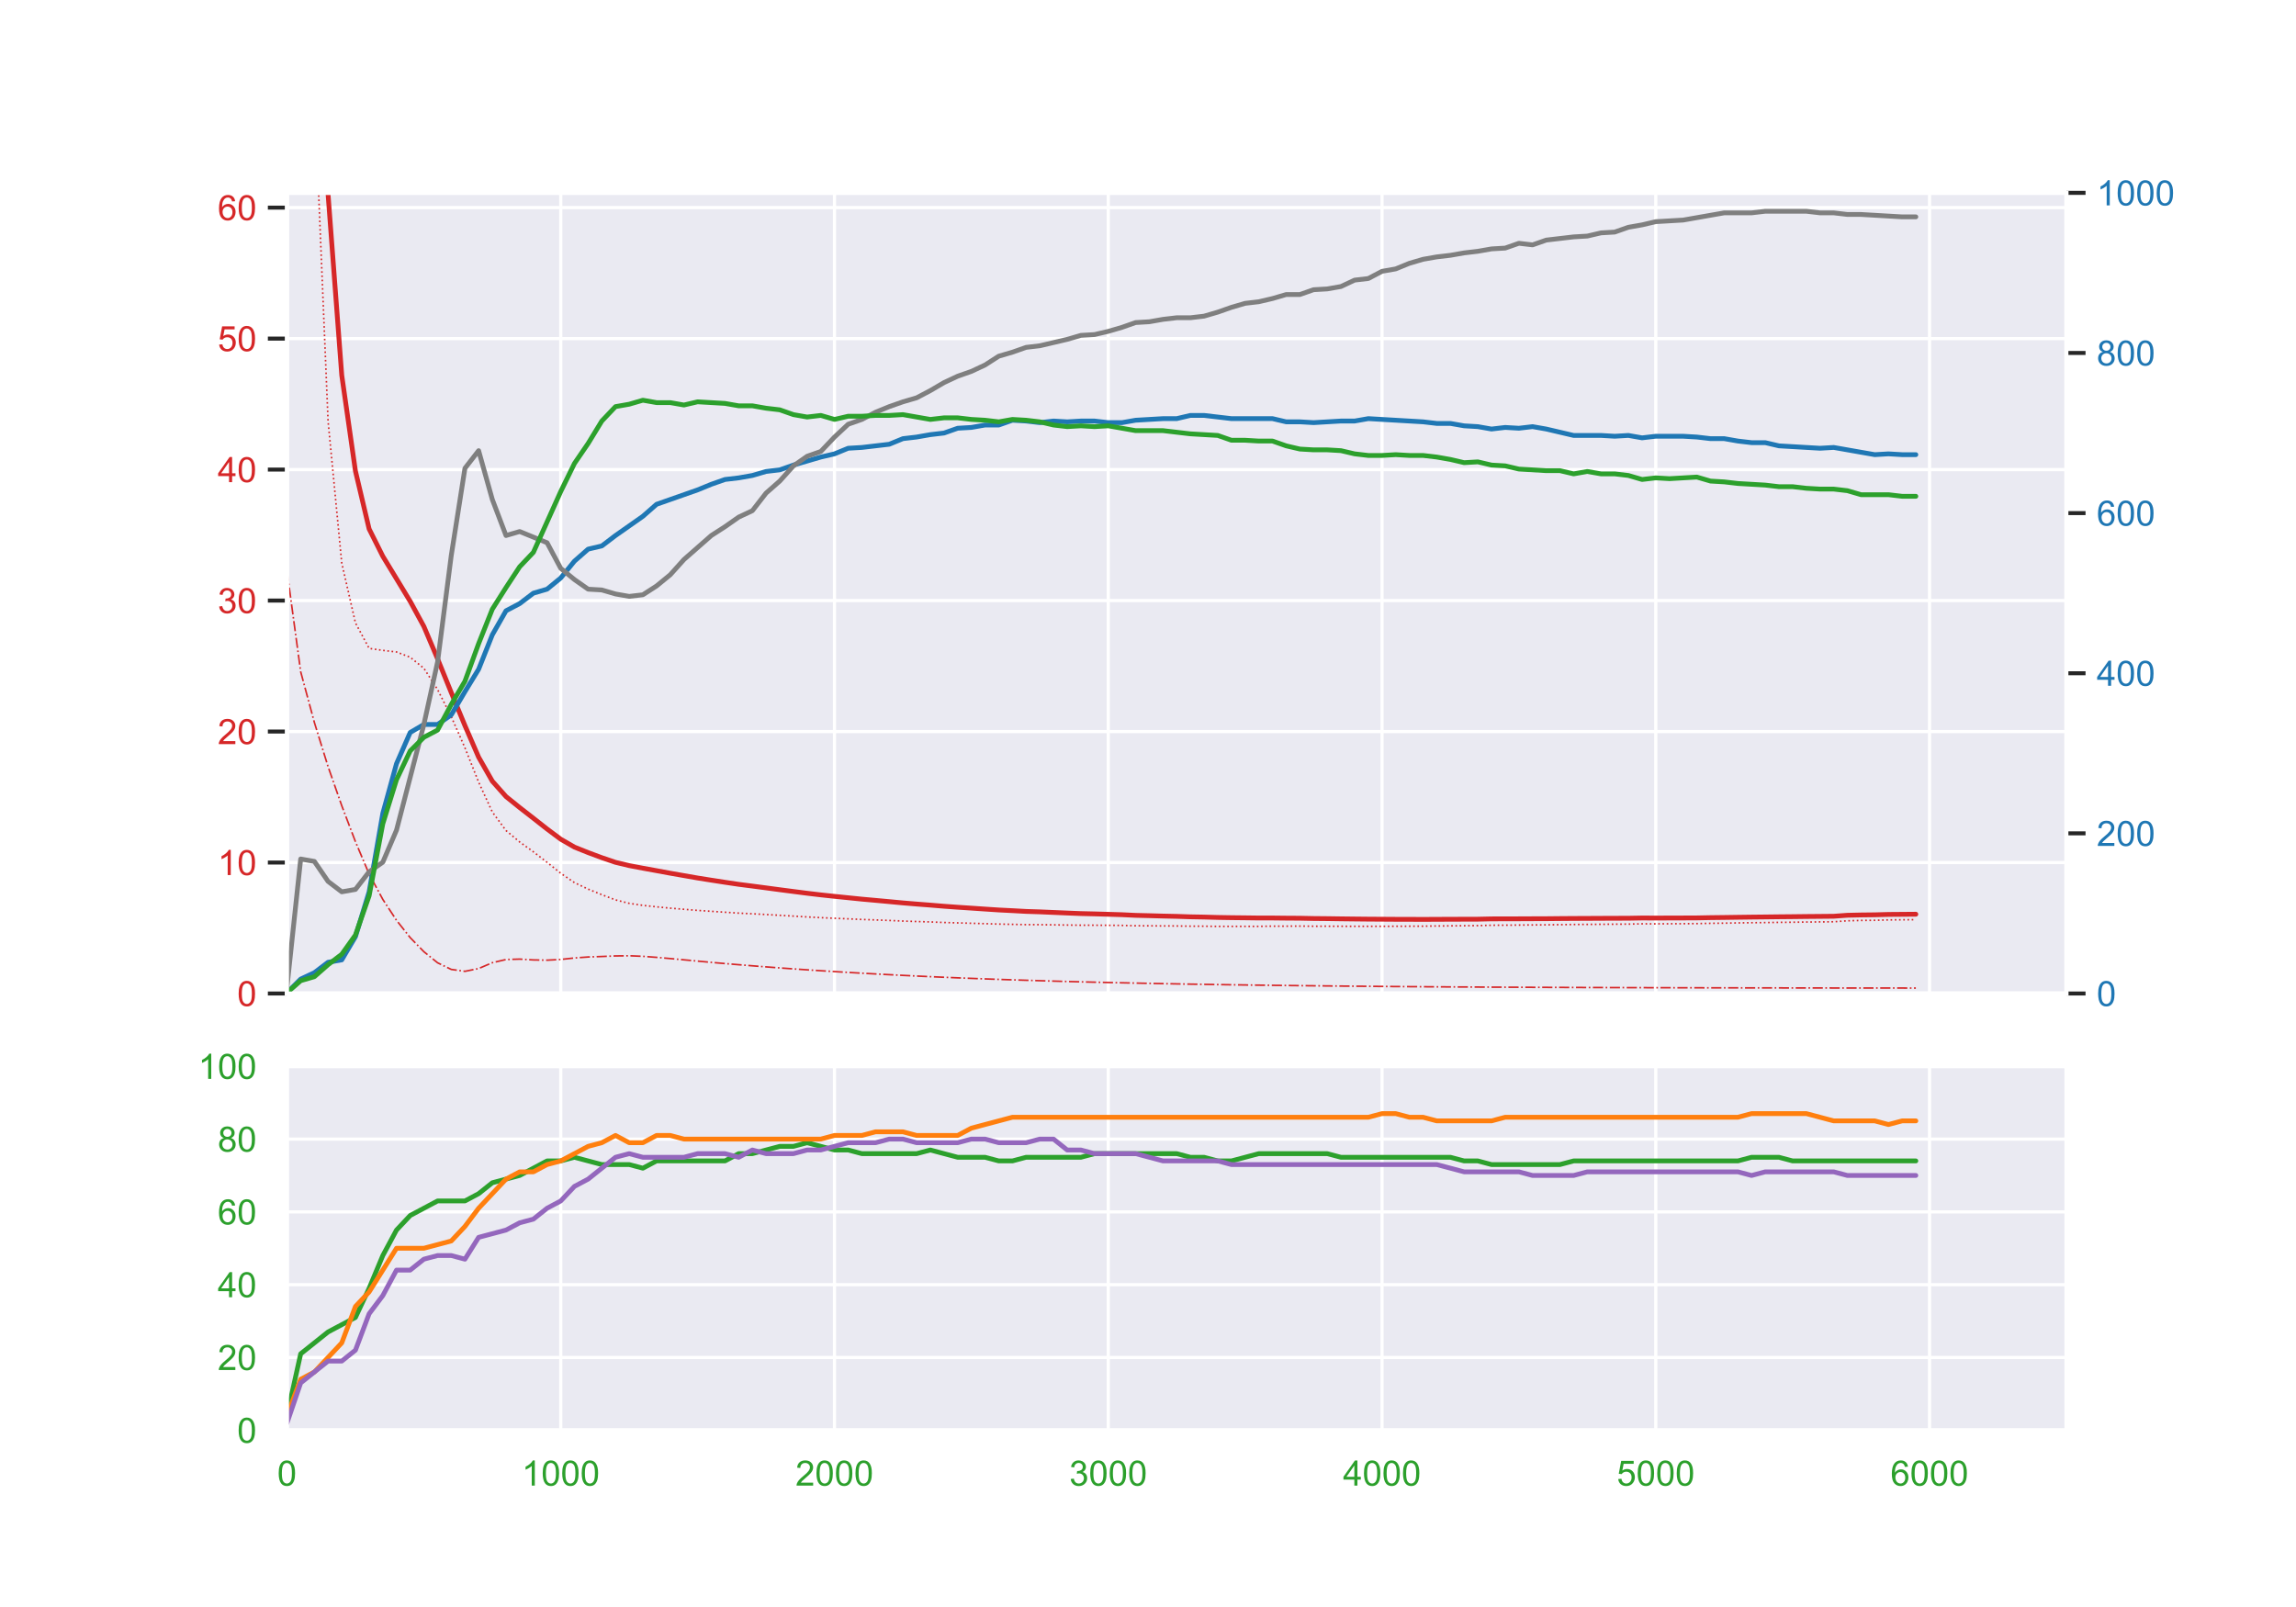<?xml version="1.0" encoding="utf-8" standalone="no"?>
<!DOCTYPE svg PUBLIC "-//W3C//DTD SVG 1.1//EN"
  "http://www.w3.org/Graphics/SVG/1.1/DTD/svg11.dtd">
<!-- Created with matplotlib (https://matplotlib.org/) -->
<svg height="504pt" version="1.1" viewBox="0 0 720 504" width="720pt" xmlns="http://www.w3.org/2000/svg" xmlns:xlink="http://www.w3.org/1999/xlink">
 <defs>
  <style type="text/css">
*{stroke-linecap:butt;stroke-linejoin:round;white-space:pre;}
  </style>
 </defs>
 <g id="figure_1">
  <g id="patch_1">
   <path d="M 0 504 
L 720 504 
L 720 0 
L 0 0 
z
" style="fill:#ffffff;"/>
  </g>
  <g id="axes_1">
   <g id="patch_2">
    <path d="M 90 311.591 
L 648 311.591 
L 648 60.48 
L 90 60.48 
z
" style="fill:#eaeaf2;"/>
   </g>
   <g id="matplotlib.axis_1">
    <g id="xtick_1">
     <g id="line2d_1">
      <path clip-path="url(#p16ef45a331)" d="M 90 311.591 
L 90 60.48 
" style="fill:none;stroke:#ffffff;stroke-linecap:round;"/>
     </g>
    </g>
    <g id="xtick_2">
     <g id="line2d_2">
      <path clip-path="url(#p16ef45a331)" d="M 175.846 311.591 
L 175.846 60.48 
" style="fill:none;stroke:#ffffff;stroke-linecap:round;"/>
     </g>
    </g>
    <g id="xtick_3">
     <g id="line2d_3">
      <path clip-path="url(#p16ef45a331)" d="M 261.692 311.591 
L 261.692 60.48 
" style="fill:none;stroke:#ffffff;stroke-linecap:round;"/>
     </g>
    </g>
    <g id="xtick_4">
     <g id="line2d_4">
      <path clip-path="url(#p16ef45a331)" d="M 347.538 311.591 
L 347.538 60.48 
" style="fill:none;stroke:#ffffff;stroke-linecap:round;"/>
     </g>
    </g>
    <g id="xtick_5">
     <g id="line2d_5">
      <path clip-path="url(#p16ef45a331)" d="M 433.385 311.591 
L 433.385 60.48 
" style="fill:none;stroke:#ffffff;stroke-linecap:round;"/>
     </g>
    </g>
    <g id="xtick_6">
     <g id="line2d_6">
      <path clip-path="url(#p16ef45a331)" d="M 519.231 311.591 
L 519.231 60.48 
" style="fill:none;stroke:#ffffff;stroke-linecap:round;"/>
     </g>
    </g>
    <g id="xtick_7">
     <g id="line2d_7">
      <path clip-path="url(#p16ef45a331)" d="M 605.077 311.591 
L 605.077 60.48 
" style="fill:none;stroke:#ffffff;stroke-linecap:round;"/>
     </g>
    </g>
   </g>
   <g id="matplotlib.axis_2">
    <g id="ytick_1">
     <g id="line2d_8">
      <path clip-path="url(#p16ef45a331)" d="M 90 311.591 
L 648 311.591 
" style="fill:none;stroke:#ffffff;stroke-linecap:round;"/>
     </g>
     <g id="line2d_9">
      <defs>
       <path d="M 0 0 
L -6 0 
" id="m2ad1b5a2f3" style="stroke:#262626;stroke-width:1.25;"/>
      </defs>
      <g>
       <use style="fill:#262626;stroke:#262626;stroke-width:1.25;" x="90" xlink:href="#m2ad1b5a2f3" y="311.591"/>
      </g>
     </g>
     <g id="text_1">
      <!-- 0 -->
      <defs>
       <path d="M 4.156 35.297 
Q 4.156 48 6.766 55.734 
Q 9.375 63.484 14.516 67.672 
Q 19.672 71.875 27.484 71.875 
Q 33.25 71.875 37.594 69.547 
Q 41.938 67.234 44.766 62.859 
Q 47.609 58.5 49.219 52.219 
Q 50.828 45.953 50.828 35.297 
Q 50.828 22.703 48.234 14.969 
Q 45.656 7.234 40.5 3 
Q 35.359 -1.219 27.484 -1.219 
Q 17.141 -1.219 11.234 6.203 
Q 4.156 15.141 4.156 35.297 
z
M 13.188 35.297 
Q 13.188 17.672 17.312 11.828 
Q 21.438 6 27.484 6 
Q 33.547 6 37.672 11.859 
Q 41.797 17.719 41.797 35.297 
Q 41.797 52.984 37.672 58.781 
Q 33.547 64.594 27.391 64.594 
Q 21.344 64.594 17.719 59.469 
Q 13.188 52.938 13.188 35.297 
z
" id="ArialMT-48"/>
      </defs>
      <g style="fill:#d62728;" transform="translate(74.383 315.527)scale(0.11 -0.11)">
       <use xlink:href="#ArialMT-48"/>
      </g>
     </g>
    </g>
    <g id="ytick_2">
     <g id="line2d_10">
      <path clip-path="url(#p16ef45a331)" d="M 90 270.511 
L 648 270.511 
" style="fill:none;stroke:#ffffff;stroke-linecap:round;"/>
     </g>
     <g id="line2d_11">
      <g>
       <use style="fill:#262626;stroke:#262626;stroke-width:1.25;" x="90" xlink:href="#m2ad1b5a2f3" y="270.511"/>
      </g>
     </g>
     <g id="text_2">
      <!-- 10 -->
      <defs>
       <path d="M 37.25 0 
L 28.469 0 
L 28.469 56 
Q 25.297 52.984 20.141 49.953 
Q 14.984 46.922 10.891 45.406 
L 10.891 53.906 
Q 18.266 57.375 23.781 62.297 
Q 29.297 67.234 31.594 71.875 
L 37.25 71.875 
z
" id="ArialMT-49"/>
      </defs>
      <g style="fill:#d62728;" transform="translate(68.266 274.448)scale(0.11 -0.11)">
       <use xlink:href="#ArialMT-49"/>
       <use x="55.615" xlink:href="#ArialMT-48"/>
      </g>
     </g>
    </g>
    <g id="ytick_3">
     <g id="line2d_12">
      <path clip-path="url(#p16ef45a331)" d="M 90 229.432 
L 648 229.432 
" style="fill:none;stroke:#ffffff;stroke-linecap:round;"/>
     </g>
     <g id="line2d_13">
      <g>
       <use style="fill:#262626;stroke:#262626;stroke-width:1.25;" x="90" xlink:href="#m2ad1b5a2f3" y="229.432"/>
      </g>
     </g>
     <g id="text_3">
      <!-- 20 -->
      <defs>
       <path d="M 50.344 8.453 
L 50.344 0 
L 3.031 0 
Q 2.938 3.172 4.047 6.109 
Q 5.859 10.938 9.828 15.625 
Q 13.812 20.312 21.344 26.469 
Q 33.016 36.031 37.109 41.625 
Q 41.219 47.219 41.219 52.203 
Q 41.219 57.422 37.469 61 
Q 33.734 64.594 27.734 64.594 
Q 21.391 64.594 17.578 60.781 
Q 13.766 56.984 13.719 50.25 
L 4.688 51.172 
Q 5.609 61.281 11.656 66.578 
Q 17.719 71.875 27.938 71.875 
Q 38.234 71.875 44.234 66.156 
Q 50.25 60.453 50.25 52 
Q 50.25 47.703 48.484 43.547 
Q 46.734 39.406 42.656 34.812 
Q 38.578 30.219 29.109 22.219 
Q 21.188 15.578 18.938 13.203 
Q 16.703 10.844 15.234 8.453 
z
" id="ArialMT-50"/>
      </defs>
      <g style="fill:#d62728;" transform="translate(68.266 233.369)scale(0.11 -0.11)">
       <use xlink:href="#ArialMT-50"/>
       <use x="55.615" xlink:href="#ArialMT-48"/>
      </g>
     </g>
    </g>
    <g id="ytick_4">
     <g id="line2d_14">
      <path clip-path="url(#p16ef45a331)" d="M 90 188.353 
L 648 188.353 
" style="fill:none;stroke:#ffffff;stroke-linecap:round;"/>
     </g>
     <g id="line2d_15">
      <g>
       <use style="fill:#262626;stroke:#262626;stroke-width:1.25;" x="90" xlink:href="#m2ad1b5a2f3" y="188.353"/>
      </g>
     </g>
     <g id="text_4">
      <!-- 30 -->
      <defs>
       <path d="M 4.203 18.891 
L 12.984 20.062 
Q 14.5 12.594 18.141 9.297 
Q 21.781 6 27 6 
Q 33.203 6 37.469 10.297 
Q 41.75 14.594 41.75 20.953 
Q 41.75 27 37.797 30.922 
Q 33.844 34.859 27.734 34.859 
Q 25.25 34.859 21.531 33.891 
L 22.516 41.609 
Q 23.391 41.5 23.922 41.5 
Q 29.547 41.5 34.031 44.422 
Q 38.531 47.359 38.531 53.469 
Q 38.531 58.297 35.25 61.469 
Q 31.984 64.656 26.812 64.656 
Q 21.688 64.656 18.266 61.422 
Q 14.844 58.203 13.875 51.766 
L 5.078 53.328 
Q 6.688 62.156 12.391 67.016 
Q 18.109 71.875 26.609 71.875 
Q 32.469 71.875 37.391 69.359 
Q 42.328 66.844 44.938 62.5 
Q 47.562 58.156 47.562 53.266 
Q 47.562 48.641 45.062 44.828 
Q 42.578 41.016 37.703 38.766 
Q 44.047 37.312 47.562 32.688 
Q 51.078 28.078 51.078 21.141 
Q 51.078 11.766 44.234 5.25 
Q 37.406 -1.266 26.953 -1.266 
Q 17.531 -1.266 11.297 4.344 
Q 5.078 9.969 4.203 18.891 
z
" id="ArialMT-51"/>
      </defs>
      <g style="fill:#d62728;" transform="translate(68.266 192.29)scale(0.11 -0.11)">
       <use xlink:href="#ArialMT-51"/>
       <use x="55.615" xlink:href="#ArialMT-48"/>
      </g>
     </g>
    </g>
    <g id="ytick_5">
     <g id="line2d_16">
      <path clip-path="url(#p16ef45a331)" d="M 90 147.274 
L 648 147.274 
" style="fill:none;stroke:#ffffff;stroke-linecap:round;"/>
     </g>
     <g id="line2d_17">
      <g>
       <use style="fill:#262626;stroke:#262626;stroke-width:1.25;" x="90" xlink:href="#m2ad1b5a2f3" y="147.274"/>
      </g>
     </g>
     <g id="text_5">
      <!-- 40 -->
      <defs>
       <path d="M 32.328 0 
L 32.328 17.141 
L 1.266 17.141 
L 1.266 25.203 
L 33.938 71.578 
L 41.109 71.578 
L 41.109 25.203 
L 50.781 25.203 
L 50.781 17.141 
L 41.109 17.141 
L 41.109 0 
z
M 32.328 25.203 
L 32.328 57.469 
L 9.906 25.203 
z
" id="ArialMT-52"/>
      </defs>
      <g style="fill:#d62728;" transform="translate(68.266 151.211)scale(0.11 -0.11)">
       <use xlink:href="#ArialMT-52"/>
       <use x="55.615" xlink:href="#ArialMT-48"/>
      </g>
     </g>
    </g>
    <g id="ytick_6">
     <g id="line2d_18">
      <path clip-path="url(#p16ef45a331)" d="M 90 106.195 
L 648 106.195 
" style="fill:none;stroke:#ffffff;stroke-linecap:round;"/>
     </g>
     <g id="line2d_19">
      <g>
       <use style="fill:#262626;stroke:#262626;stroke-width:1.25;" x="90" xlink:href="#m2ad1b5a2f3" y="106.195"/>
      </g>
     </g>
     <g id="text_6">
      <!-- 50 -->
      <defs>
       <path d="M 4.156 18.75 
L 13.375 19.531 
Q 14.406 12.797 18.141 9.391 
Q 21.875 6 27.156 6 
Q 33.5 6 37.891 10.781 
Q 42.281 15.578 42.281 23.484 
Q 42.281 31 38.062 35.344 
Q 33.844 39.703 27 39.703 
Q 22.75 39.703 19.328 37.766 
Q 15.922 35.844 13.969 32.766 
L 5.719 33.844 
L 12.641 70.609 
L 48.25 70.609 
L 48.25 62.203 
L 19.672 62.203 
L 15.828 42.969 
Q 22.266 47.469 29.344 47.469 
Q 38.719 47.469 45.156 40.969 
Q 51.609 34.469 51.609 24.266 
Q 51.609 14.547 45.953 7.469 
Q 39.062 -1.219 27.156 -1.219 
Q 17.391 -1.219 11.203 4.25 
Q 5.031 9.719 4.156 18.75 
z
" id="ArialMT-53"/>
      </defs>
      <g style="fill:#d62728;" transform="translate(68.266 110.131)scale(0.11 -0.11)">
       <use xlink:href="#ArialMT-53"/>
       <use x="55.615" xlink:href="#ArialMT-48"/>
      </g>
     </g>
    </g>
    <g id="ytick_7">
     <g id="line2d_20">
      <path clip-path="url(#p16ef45a331)" d="M 90 65.115 
L 648 65.115 
" style="fill:none;stroke:#ffffff;stroke-linecap:round;"/>
     </g>
     <g id="line2d_21">
      <g>
       <use style="fill:#262626;stroke:#262626;stroke-width:1.25;" x="90" xlink:href="#m2ad1b5a2f3" y="65.115"/>
      </g>
     </g>
     <g id="text_7">
      <!-- 60 -->
      <defs>
       <path d="M 49.75 54.047 
L 41.016 53.375 
Q 39.844 58.547 37.703 60.891 
Q 34.125 64.656 28.906 64.656 
Q 24.703 64.656 21.531 62.312 
Q 17.391 59.281 14.984 53.469 
Q 12.594 47.656 12.5 36.922 
Q 15.672 41.75 20.266 44.094 
Q 24.859 46.438 29.891 46.438 
Q 38.672 46.438 44.844 39.969 
Q 51.031 33.5 51.031 23.25 
Q 51.031 16.5 48.125 10.719 
Q 45.219 4.938 40.141 1.859 
Q 35.062 -1.219 28.609 -1.219 
Q 17.625 -1.219 10.688 6.859 
Q 3.766 14.938 3.766 33.5 
Q 3.766 54.25 11.422 63.672 
Q 18.109 71.875 29.438 71.875 
Q 37.891 71.875 43.281 67.141 
Q 48.688 62.406 49.75 54.047 
z
M 13.875 23.188 
Q 13.875 18.656 15.797 14.5 
Q 17.719 10.359 21.188 8.172 
Q 24.656 6 28.469 6 
Q 34.031 6 38.031 10.484 
Q 42.047 14.984 42.047 22.703 
Q 42.047 30.125 38.078 34.391 
Q 34.125 38.672 28.125 38.672 
Q 22.172 38.672 18.016 34.391 
Q 13.875 30.125 13.875 23.188 
z
" id="ArialMT-54"/>
      </defs>
      <g style="fill:#d62728;" transform="translate(68.266 69.052)scale(0.11 -0.11)">
       <use xlink:href="#ArialMT-54"/>
       <use x="55.615" xlink:href="#ArialMT-48"/>
      </g>
     </g>
    </g>
   </g>
   <g id="line2d_22">
    <path clip-path="url(#p16ef45a331)" d="M 100.619 -1 
L 102.877 60.891 
L 107.169 117.675 
L 111.462 147.729 
L 115.754 165.893 
L 120.046 174.463 
L 124.338 181.522 
L 128.631 188.599 
L 132.923 196.48 
L 137.215 206.611 
L 141.508 217.204 
L 145.8 227.572 
L 150.092 237.471 
L 154.385 244.997 
L 158.677 249.823 
L 162.969 253.28 
L 167.262 256.619 
L 171.554 259.998 
L 175.846 263.201 
L 180.138 265.673 
L 184.431 267.397 
L 188.723 268.993 
L 193.015 270.454 
L 197.308 271.478 
L 201.6 272.292 
L 205.892 273.071 
L 210.185 273.863 
L 214.477 274.615 
L 218.769 275.366 
L 223.062 276.047 
L 227.354 276.711 
L 231.646 277.35 
L 235.938 277.899 
L 240.231 278.466 
L 244.523 279.04 
L 248.815 279.597 
L 253.108 280.151 
L 257.4 280.658 
L 261.692 281.12 
L 265.985 281.556 
L 270.277 281.995 
L 274.569 282.382 
L 278.862 282.775 
L 283.154 283.18 
L 287.446 283.536 
L 291.738 283.867 
L 296.031 284.224 
L 300.323 284.534 
L 304.615 284.816 
L 308.908 285.11 
L 313.2 285.392 
L 317.492 285.611 
L 321.785 285.847 
L 326.077 285.983 
L 330.369 286.17 
L 334.662 286.351 
L 338.954 286.523 
L 343.246 286.623 
L 347.538 286.746 
L 351.831 286.875 
L 356.123 287.08 
L 360.415 287.183 
L 364.708 287.304 
L 369 287.397 
L 373.292 287.541 
L 377.585 287.616 
L 381.877 287.737 
L 386.169 287.806 
L 390.462 287.853 
L 394.754 287.908 
L 399.046 287.908 
L 403.338 287.954 
L 407.631 287.981 
L 411.923 288.069 
L 416.215 288.109 
L 420.508 288.171 
L 424.8 288.22 
L 429.092 288.264 
L 433.385 288.291 
L 437.677 288.32 
L 441.969 288.328 
L 446.262 288.348 
L 450.554 288.325 
L 454.846 288.307 
L 459.138 288.292 
L 463.431 288.28 
L 467.723 288.185 
L 472.015 288.177 
L 476.308 288.164 
L 480.6 288.144 
L 484.892 288.13 
L 489.185 288.087 
L 493.477 288.055 
L 497.769 288.036 
L 502.062 288.013 
L 506.354 287.995 
L 510.646 287.983 
L 514.938 287.905 
L 519.231 287.923 
L 523.523 287.909 
L 527.815 287.897 
L 532.108 287.878 
L 536.4 287.795 
L 540.692 287.745 
L 544.985 287.683 
L 549.277 287.626 
L 553.569 287.581 
L 557.862 287.53 
L 562.154 287.49 
L 566.446 287.439 
L 570.738 287.402 
L 575.031 287.361 
L 579.323 287.051 
L 583.615 286.955 
L 587.908 286.908 
L 592.2 286.79 
L 596.492 286.756 
L 600.785 286.721 
" style="fill:none;stroke:#d62728;stroke-linecap:round;stroke-width:1.5;"/>
   </g>
   <g id="line2d_23">
    <path clip-path="url(#p16ef45a331)" d="M 97.705 -1 
L 98.585 28.25 
L 102.877 132.049 
L 107.169 176.584 
L 111.462 195.348 
L 115.754 203.357 
L 120.046 203.974 
L 124.338 204.476 
L 128.631 206.127 
L 132.923 209.591 
L 137.215 216.251 
L 141.508 224.758 
L 145.8 234.53 
L 150.092 245.299 
L 154.385 254.657 
L 158.677 260.483 
L 162.969 264.068 
L 167.262 267.148 
L 171.554 270.45 
L 175.846 273.879 
L 180.138 276.819 
L 184.431 278.849 
L 188.723 280.6 
L 193.015 282.234 
L 197.308 283.313 
L 201.6 283.95 
L 205.892 284.409 
L 210.185 284.822 
L 214.477 285.178 
L 218.769 285.528 
L 223.062 285.814 
L 227.354 286.101 
L 231.646 286.381 
L 235.938 286.587 
L 240.231 286.816 
L 244.523 287.068 
L 248.815 287.316 
L 253.108 287.574 
L 257.4 287.801 
L 261.692 287.997 
L 265.985 288.173 
L 270.277 288.367 
L 274.569 288.516 
L 278.862 288.682 
L 283.154 288.867 
L 287.446 289.014 
L 291.738 289.146 
L 296.031 289.319 
L 300.323 289.446 
L 304.615 289.561 
L 308.908 289.69 
L 313.2 289.82 
L 317.492 289.898 
L 321.785 289.996 
L 326.077 290 
L 330.369 290.059 
L 334.662 290.121 
L 338.954 290.179 
L 343.246 290.175 
L 347.538 290.197 
L 351.831 290.233 
L 356.123 290.346 
L 360.415 290.362 
L 364.708 290.399 
L 369 290.413 
L 373.292 290.483 
L 377.585 290.485 
L 381.877 290.539 
L 386.169 290.542 
L 390.462 290.531 
L 394.754 290.528 
L 399.046 290.474 
L 403.338 290.469 
L 407.631 290.448 
L 411.923 290.49 
L 416.215 290.485 
L 420.508 290.504 
L 424.8 290.512 
L 429.092 290.519 
L 433.385 290.509 
L 437.677 290.504 
L 441.969 290.481 
L 446.262 290.471 
L 450.554 290.42 
L 454.846 290.374 
L 459.138 290.336 
L 463.431 290.301 
L 467.723 290.184 
L 472.015 290.158 
L 476.308 290.124 
L 480.6 290.087 
L 484.892 290.056 
L 489.185 289.997 
L 493.477 289.948 
L 497.769 289.916 
L 502.062 289.881 
L 506.354 289.85 
L 510.646 289.826 
L 514.938 289.735 
L 519.231 289.743 
L 523.523 289.72 
L 527.815 289.699 
L 532.108 289.67 
L 536.4 289.58 
L 540.692 289.523 
L 544.985 289.454 
L 549.277 289.39 
L 553.569 289.34 
L 557.862 289.282 
L 562.154 289.235 
L 566.446 289.178 
L 570.738 289.138 
L 575.031 289.092 
L 579.323 288.779 
L 583.615 288.679 
L 587.908 288.628 
L 592.2 288.506 
L 596.492 288.469 
L 600.785 288.431 
" style="fill:none;stroke:#d62728;stroke-dasharray:0.5,0.825;stroke-dashoffset:0;stroke-width:0.5;"/>
   </g>
   <g id="line2d_24">
    <path clip-path="url(#p16ef45a331)" d="M 90 179.032 
L 94.292 210.671 
L 98.585 226.586 
L 102.877 240.432 
L 107.169 252.681 
L 111.462 263.972 
L 115.754 274.126 
L 120.046 282.079 
L 124.338 288.637 
L 128.631 294.063 
L 132.923 298.479 
L 137.215 301.951 
L 141.508 304.037 
L 145.8 304.632 
L 150.092 303.762 
L 154.385 301.93 
L 158.677 300.93 
L 162.969 300.803 
L 167.262 301.062 
L 171.554 301.138 
L 175.846 300.913 
L 180.138 300.445 
L 184.431 300.139 
L 188.723 299.983 
L 193.015 299.81 
L 197.308 299.755 
L 201.6 299.932 
L 205.892 300.253 
L 210.185 300.631 
L 214.477 301.028 
L 218.769 301.429 
L 223.062 301.824 
L 227.354 302.201 
L 231.646 302.559 
L 235.938 302.903 
L 240.231 303.24 
L 244.523 303.563 
L 248.815 303.872 
L 253.108 304.168 
L 257.4 304.447 
L 261.692 304.714 
L 265.985 304.974 
L 270.277 305.219 
L 274.569 305.456 
L 278.862 305.683 
L 283.154 305.904 
L 287.446 306.112 
L 291.738 306.311 
L 296.031 306.496 
L 300.323 306.679 
L 304.615 306.846 
L 308.908 307.01 
L 313.2 307.162 
L 317.492 307.304 
L 321.785 307.441 
L 326.077 307.573 
L 330.369 307.701 
L 334.662 307.821 
L 338.954 307.935 
L 343.246 308.039 
L 347.538 308.14 
L 351.831 308.232 
L 356.123 308.325 
L 360.415 308.412 
L 364.708 308.496 
L 369 308.575 
L 373.292 308.649 
L 377.585 308.721 
L 381.877 308.789 
L 386.169 308.854 
L 390.462 308.913 
L 394.754 308.971 
L 399.046 309.025 
L 403.338 309.075 
L 407.631 309.123 
L 411.923 309.169 
L 416.215 309.215 
L 420.508 309.258 
L 424.8 309.298 
L 429.092 309.336 
L 433.385 309.372 
L 437.677 309.407 
L 441.969 309.437 
L 446.262 309.468 
L 450.554 309.496 
L 454.846 309.523 
L 459.138 309.546 
L 463.431 309.569 
L 467.723 309.591 
L 472.015 309.61 
L 476.308 309.63 
L 480.6 309.648 
L 484.892 309.665 
L 489.185 309.681 
L 493.477 309.697 
L 497.769 309.71 
L 502.062 309.723 
L 506.354 309.735 
L 510.646 309.748 
L 514.938 309.76 
L 519.231 309.77 
L 523.523 309.78 
L 527.815 309.789 
L 532.108 309.798 
L 536.4 309.806 
L 540.692 309.813 
L 544.985 309.82 
L 549.277 309.826 
L 553.569 309.832 
L 557.862 309.839 
L 562.154 309.845 
L 566.446 309.852 
L 570.738 309.855 
L 575.031 309.86 
L 579.323 309.863 
L 583.615 309.866 
L 587.908 309.871 
L 592.2 309.875 
L 596.492 309.878 
L 600.785 309.881 
" style="fill:none;stroke:#d62728;stroke-dasharray:3.2,0.8,0.5,0.8;stroke-dashoffset:0;stroke-width:0.5;"/>
   </g>
   <g id="patch_3">
    <path d="M 90 311.591 
L 90 60.48 
" style="fill:none;stroke:#ffffff;stroke-linecap:square;stroke-linejoin:miter;stroke-width:1.25;"/>
   </g>
   <g id="patch_4">
    <path d="M 648 311.591 
L 648 60.48 
" style="fill:none;stroke:#ffffff;stroke-linecap:square;stroke-linejoin:miter;stroke-width:1.25;"/>
   </g>
   <g id="patch_5">
    <path d="M 90 311.591 
L 648 311.591 
" style="fill:none;stroke:#ffffff;stroke-linecap:square;stroke-linejoin:miter;stroke-width:1.25;"/>
   </g>
   <g id="patch_6">
    <path d="M 90 60.48 
L 648 60.48 
" style="fill:none;stroke:#ffffff;stroke-linecap:square;stroke-linejoin:miter;stroke-width:1.25;"/>
   </g>
  </g>
  <g id="axes_2">
   <g id="matplotlib.axis_3">
    <g id="ytick_8">
     <g id="line2d_25">
      <defs>
       <path d="M 0 0 
L 6 0 
" id="mfb5712d52e" style="stroke:#262626;stroke-width:1.25;"/>
      </defs>
      <g>
       <use style="fill:#262626;stroke:#262626;stroke-width:1.25;" x="648" xlink:href="#mfb5712d52e" y="311.591"/>
      </g>
     </g>
     <g id="text_8">
      <!-- 0 -->
      <g style="fill:#1f77b4;" transform="translate(657.5 315.527)scale(0.11 -0.11)">
       <use xlink:href="#ArialMT-48"/>
      </g>
     </g>
    </g>
    <g id="ytick_9">
     <g id="line2d_26">
      <g>
       <use style="fill:#262626;stroke:#262626;stroke-width:1.25;" x="648" xlink:href="#mfb5712d52e" y="261.368"/>
      </g>
     </g>
     <g id="text_9">
      <!-- 200 -->
      <g style="fill:#1f77b4;" transform="translate(657.5 265.305)scale(0.11 -0.11)">
       <use xlink:href="#ArialMT-50"/>
       <use x="55.615" xlink:href="#ArialMT-48"/>
       <use x="111.23" xlink:href="#ArialMT-48"/>
      </g>
     </g>
    </g>
    <g id="ytick_10">
     <g id="line2d_27">
      <g>
       <use style="fill:#262626;stroke:#262626;stroke-width:1.25;" x="648" xlink:href="#mfb5712d52e" y="211.146"/>
      </g>
     </g>
     <g id="text_10">
      <!-- 400 -->
      <g style="fill:#1f77b4;" transform="translate(657.5 215.083)scale(0.11 -0.11)">
       <use xlink:href="#ArialMT-52"/>
       <use x="55.615" xlink:href="#ArialMT-48"/>
       <use x="111.23" xlink:href="#ArialMT-48"/>
      </g>
     </g>
    </g>
    <g id="ytick_11">
     <g id="line2d_28">
      <g>
       <use style="fill:#262626;stroke:#262626;stroke-width:1.25;" x="648" xlink:href="#mfb5712d52e" y="160.924"/>
      </g>
     </g>
     <g id="text_11">
      <!-- 600 -->
      <g style="fill:#1f77b4;" transform="translate(657.5 164.861)scale(0.11 -0.11)">
       <use xlink:href="#ArialMT-54"/>
       <use x="55.615" xlink:href="#ArialMT-48"/>
       <use x="111.23" xlink:href="#ArialMT-48"/>
      </g>
     </g>
    </g>
    <g id="ytick_12">
     <g id="line2d_29">
      <g>
       <use style="fill:#262626;stroke:#262626;stroke-width:1.25;" x="648" xlink:href="#mfb5712d52e" y="110.702"/>
      </g>
     </g>
     <g id="text_12">
      <!-- 800 -->
      <defs>
       <path d="M 17.672 38.812 
Q 12.203 40.828 9.562 44.531 
Q 6.938 48.25 6.938 53.422 
Q 6.938 61.234 12.547 66.547 
Q 18.172 71.875 27.484 71.875 
Q 36.859 71.875 42.578 66.422 
Q 48.297 60.984 48.297 53.172 
Q 48.297 48.188 45.672 44.5 
Q 43.062 40.828 37.75 38.812 
Q 44.344 36.672 47.781 31.875 
Q 51.219 27.094 51.219 20.453 
Q 51.219 11.281 44.719 5.031 
Q 38.234 -1.219 27.641 -1.219 
Q 17.047 -1.219 10.547 5.047 
Q 4.047 11.328 4.047 20.703 
Q 4.047 27.688 7.594 32.391 
Q 11.141 37.109 17.672 38.812 
z
M 15.922 53.719 
Q 15.922 48.641 19.188 45.406 
Q 22.469 42.188 27.688 42.188 
Q 32.766 42.188 36.016 45.375 
Q 39.266 48.578 39.266 53.219 
Q 39.266 58.062 35.906 61.359 
Q 32.562 64.656 27.594 64.656 
Q 22.562 64.656 19.234 61.422 
Q 15.922 58.203 15.922 53.719 
z
M 13.094 20.656 
Q 13.094 16.891 14.875 13.375 
Q 16.656 9.859 20.172 7.922 
Q 23.688 6 27.734 6 
Q 34.031 6 38.125 10.047 
Q 42.234 14.109 42.234 20.359 
Q 42.234 26.703 38.016 30.859 
Q 33.797 35.016 27.438 35.016 
Q 21.234 35.016 17.156 30.906 
Q 13.094 26.812 13.094 20.656 
z
" id="ArialMT-56"/>
      </defs>
      <g style="fill:#1f77b4;" transform="translate(657.5 114.639)scale(0.11 -0.11)">
       <use xlink:href="#ArialMT-56"/>
       <use x="55.615" xlink:href="#ArialMT-48"/>
       <use x="111.23" xlink:href="#ArialMT-48"/>
      </g>
     </g>
    </g>
    <g id="ytick_13">
     <g id="line2d_30">
      <g>
       <use style="fill:#262626;stroke:#262626;stroke-width:1.25;" x="648" xlink:href="#mfb5712d52e" y="60.48"/>
      </g>
     </g>
     <g id="text_13">
      <!-- 1000 -->
      <g style="fill:#1f77b4;" transform="translate(657.5 64.417)scale(0.11 -0.11)">
       <use xlink:href="#ArialMT-49"/>
       <use x="55.615" xlink:href="#ArialMT-48"/>
       <use x="111.23" xlink:href="#ArialMT-48"/>
       <use x="166.846" xlink:href="#ArialMT-48"/>
      </g>
     </g>
    </g>
   </g>
   <g id="line2d_31">
    <path clip-path="url(#p16ef45a331)" d="M 90 311.339 
L 94.292 307.071 
L 98.585 305.062 
L 102.877 301.797 
L 107.169 301.044 
L 111.462 293.762 
L 115.754 279.7 
L 120.046 255.091 
L 124.338 239.522 
L 128.631 229.729 
L 132.923 227.217 
L 137.215 227.217 
L 141.508 224.204 
L 145.8 216.922 
L 150.092 209.891 
L 154.385 199.093 
L 158.677 191.56 
L 162.969 189.3 
L 167.262 186.035 
L 171.554 184.78 
L 175.846 181.264 
L 180.138 175.991 
L 184.431 172.224 
L 188.723 171.22 
L 193.015 167.955 
L 197.308 164.942 
L 201.6 161.929 
L 205.892 158.162 
L 210.185 156.655 
L 214.477 155.149 
L 218.769 153.642 
L 223.062 151.884 
L 227.354 150.378 
L 231.646 149.875 
L 235.938 149.122 
L 240.231 147.866 
L 244.523 147.364 
L 248.815 145.858 
L 253.108 144.602 
L 257.4 143.346 
L 261.692 142.342 
L 265.985 140.584 
L 270.277 140.333 
L 274.569 139.831 
L 278.862 139.329 
L 283.154 137.571 
L 287.446 137.069 
L 291.738 136.315 
L 296.031 135.813 
L 300.323 134.307 
L 304.615 134.055 
L 308.908 133.302 
L 313.2 133.302 
L 317.492 131.795 
L 321.785 132.047 
L 326.077 132.549 
L 330.369 132.047 
L 334.662 132.298 
L 338.954 132.047 
L 343.246 132.047 
L 347.538 132.549 
L 351.831 132.549 
L 356.123 131.795 
L 360.415 131.544 
L 364.708 131.293 
L 369 131.293 
L 373.292 130.289 
L 377.585 130.289 
L 381.877 130.791 
L 386.169 131.293 
L 390.462 131.293 
L 394.754 131.293 
L 399.046 131.293 
L 403.338 132.298 
L 407.631 132.298 
L 411.923 132.549 
L 416.215 132.298 
L 420.508 132.047 
L 424.8 132.047 
L 429.092 131.293 
L 433.385 131.544 
L 437.677 131.795 
L 441.969 132.047 
L 446.262 132.298 
L 450.554 132.8 
L 454.846 132.8 
L 459.138 133.553 
L 463.431 133.804 
L 467.723 134.558 
L 472.015 134.055 
L 476.308 134.307 
L 480.6 133.804 
L 484.892 134.558 
L 489.185 135.562 
L 493.477 136.567 
L 497.769 136.567 
L 502.062 136.567 
L 506.354 136.818 
L 510.646 136.567 
L 514.938 137.32 
L 519.231 136.818 
L 523.523 136.818 
L 527.815 136.818 
L 532.108 137.069 
L 536.4 137.571 
L 540.692 137.571 
L 544.985 138.324 
L 549.277 138.827 
L 553.569 138.827 
L 557.862 139.831 
L 562.154 140.082 
L 566.446 140.333 
L 570.738 140.584 
L 575.031 140.333 
L 579.323 141.086 
L 583.615 141.84 
L 587.908 142.593 
L 592.2 142.342 
L 596.492 142.593 
L 600.785 142.593 
" style="fill:none;stroke:#1f77b4;stroke-linecap:round;stroke-width:1.5;"/>
   </g>
   <g id="line2d_32">
    <path clip-path="url(#p16ef45a331)" d="M 90 309.582 
L 94.292 269.404 
L 98.585 270.157 
L 102.877 276.435 
L 107.169 279.7 
L 111.462 278.946 
L 115.754 273.422 
L 120.046 270.408 
L 124.338 260.364 
L 128.631 243.791 
L 132.923 227.217 
L 137.215 207.631 
L 141.508 174.233 
L 145.8 146.862 
L 150.092 141.338 
L 154.385 156.655 
L 158.677 167.955 
L 162.969 166.7 
L 167.262 168.458 
L 171.554 170.215 
L 175.846 178.251 
L 180.138 181.766 
L 184.431 184.78 
L 188.723 185.031 
L 193.015 186.286 
L 197.308 187.04 
L 201.6 186.538 
L 205.892 183.775 
L 210.185 180.26 
L 214.477 175.489 
L 218.769 171.722 
L 223.062 167.955 
L 227.354 165.193 
L 231.646 162.18 
L 235.938 160.171 
L 240.231 154.646 
L 244.523 150.88 
L 248.815 146.109 
L 253.108 143.095 
L 257.4 141.589 
L 261.692 137.069 
L 265.985 133.051 
L 270.277 131.544 
L 274.569 129.284 
L 278.862 127.527 
L 283.154 126.02 
L 287.446 124.764 
L 291.738 122.504 
L 296.031 119.993 
L 300.323 117.984 
L 304.615 116.478 
L 308.908 114.469 
L 313.2 111.707 
L 317.492 110.451 
L 321.785 108.944 
L 326.077 108.442 
L 330.369 107.438 
L 334.662 106.433 
L 338.954 105.178 
L 343.246 104.927 
L 347.538 103.922 
L 351.831 102.667 
L 356.123 101.16 
L 360.415 100.909 
L 364.708 100.155 
L 369 99.653 
L 373.292 99.653 
L 377.585 99.151 
L 381.877 97.895 
L 386.169 96.389 
L 390.462 95.133 
L 394.754 94.631 
L 399.046 93.627 
L 403.338 92.371 
L 407.631 92.371 
L 411.923 90.864 
L 416.215 90.613 
L 420.508 89.86 
L 424.8 87.851 
L 429.092 87.349 
L 433.385 85.089 
L 437.677 84.336 
L 441.969 82.578 
L 446.262 81.322 
L 450.554 80.569 
L 454.846 80.067 
L 459.138 79.313 
L 463.431 78.811 
L 467.723 78.058 
L 472.015 77.807 
L 476.308 76.3 
L 480.6 76.802 
L 484.892 75.296 
L 489.185 74.793 
L 493.477 74.291 
L 497.769 74.04 
L 502.062 73.036 
L 506.354 72.784 
L 510.646 71.278 
L 514.938 70.524 
L 519.231 69.52 
L 523.523 69.269 
L 527.815 69.018 
L 532.108 68.264 
L 536.4 67.511 
L 540.692 66.758 
L 544.985 66.758 
L 549.277 66.758 
L 553.569 66.256 
L 557.862 66.256 
L 562.154 66.256 
L 566.446 66.256 
L 570.738 66.758 
L 575.031 66.758 
L 579.323 67.26 
L 583.615 67.26 
L 587.908 67.511 
L 592.2 67.762 
L 596.492 68.013 
L 600.785 68.013 
" style="fill:none;stroke:#7f7f7f;stroke-linecap:round;stroke-width:1.5;"/>
   </g>
   <g id="line2d_33">
    <path clip-path="url(#p16ef45a331)" d="M 90 311.339 
L 94.292 307.573 
L 98.585 306.317 
L 102.877 302.551 
L 107.169 299.286 
L 111.462 293.26 
L 115.754 280.955 
L 120.046 258.355 
L 124.338 244.544 
L 128.631 235.504 
L 132.923 231.235 
L 137.215 228.975 
L 141.508 220.94 
L 145.8 213.657 
L 150.092 201.855 
L 154.385 191.058 
L 158.677 184.278 
L 162.969 177.749 
L 167.262 173.229 
L 171.554 163.686 
L 175.846 154.144 
L 180.138 145.355 
L 184.431 139.078 
L 188.723 132.047 
L 193.015 127.527 
L 197.308 126.773 
L 201.6 125.518 
L 205.892 126.271 
L 210.185 126.271 
L 214.477 127.024 
L 218.769 126.02 
L 223.062 126.271 
L 227.354 126.522 
L 231.646 127.275 
L 235.938 127.275 
L 240.231 128.029 
L 244.523 128.531 
L 248.815 130.038 
L 253.108 130.791 
L 257.4 130.289 
L 261.692 131.544 
L 265.985 130.54 
L 270.277 130.54 
L 274.569 130.289 
L 278.862 130.289 
L 283.154 130.038 
L 287.446 130.791 
L 291.738 131.544 
L 296.031 131.042 
L 300.323 131.042 
L 304.615 131.544 
L 308.908 131.795 
L 313.2 132.298 
L 317.492 131.544 
L 321.785 131.795 
L 326.077 132.298 
L 330.369 133.302 
L 334.662 133.804 
L 338.954 133.553 
L 343.246 133.804 
L 347.538 133.553 
L 351.831 134.307 
L 356.123 135.06 
L 360.415 135.06 
L 364.708 135.06 
L 369 135.562 
L 373.292 136.064 
L 377.585 136.315 
L 381.877 136.567 
L 386.169 138.073 
L 390.462 138.073 
L 394.754 138.324 
L 399.046 138.324 
L 403.338 139.831 
L 407.631 140.835 
L 411.923 141.086 
L 416.215 141.086 
L 420.508 141.338 
L 424.8 142.342 
L 429.092 142.844 
L 433.385 142.844 
L 437.677 142.593 
L 441.969 142.844 
L 446.262 142.844 
L 450.554 143.346 
L 454.846 144.1 
L 459.138 145.104 
L 463.431 144.853 
L 467.723 145.858 
L 472.015 146.109 
L 476.308 147.113 
L 480.6 147.364 
L 484.892 147.615 
L 489.185 147.615 
L 493.477 148.62 
L 497.769 147.866 
L 502.062 148.62 
L 506.354 148.62 
L 510.646 149.122 
L 514.938 150.378 
L 519.231 149.875 
L 523.523 150.126 
L 527.815 149.875 
L 532.108 149.624 
L 536.4 150.88 
L 540.692 151.131 
L 544.985 151.633 
L 549.277 151.884 
L 553.569 152.135 
L 557.862 152.638 
L 562.154 152.638 
L 566.446 153.14 
L 570.738 153.391 
L 575.031 153.391 
L 579.323 153.893 
L 583.615 155.149 
L 587.908 155.149 
L 592.2 155.149 
L 596.492 155.651 
L 600.785 155.651 
" style="fill:none;stroke:#2ca02c;stroke-linecap:round;stroke-width:1.5;"/>
   </g>
   <g id="patch_7">
    <path d="M 90 311.591 
L 90 60.48 
" style="fill:none;stroke:#ffffff;stroke-linecap:square;stroke-linejoin:miter;stroke-width:1.25;"/>
   </g>
   <g id="patch_8">
    <path d="M 648 311.591 
L 648 60.48 
" style="fill:none;stroke:#ffffff;stroke-linecap:square;stroke-linejoin:miter;stroke-width:1.25;"/>
   </g>
   <g id="patch_9">
    <path d="M 90 311.591 
L 648 311.591 
" style="fill:none;stroke:#ffffff;stroke-linecap:square;stroke-linejoin:miter;stroke-width:1.25;"/>
   </g>
   <g id="patch_10">
    <path d="M 90 60.48 
L 648 60.48 
" style="fill:none;stroke:#ffffff;stroke-linecap:square;stroke-linejoin:miter;stroke-width:1.25;"/>
   </g>
  </g>
  <g id="axes_3">
   <g id="patch_11">
    <path d="M 90 448.56 
L 648 448.56 
L 648 334.419 
L 90 334.419 
z
" style="fill:#eaeaf2;"/>
   </g>
   <g id="matplotlib.axis_4">
    <g id="xtick_8">
     <g id="line2d_34">
      <path clip-path="url(#pa2fb88c8a2)" d="M 90 448.56 
L 90 334.419 
" style="fill:none;stroke:#ffffff;stroke-linecap:round;"/>
     </g>
     <g id="text_14">
      <!-- 0 -->
      <g style="fill:#2ca02c;" transform="translate(86.941 465.934)scale(0.11 -0.11)">
       <use xlink:href="#ArialMT-48"/>
      </g>
     </g>
    </g>
    <g id="xtick_9">
     <g id="line2d_35">
      <path clip-path="url(#pa2fb88c8a2)" d="M 175.846 448.56 
L 175.846 334.419 
" style="fill:none;stroke:#ffffff;stroke-linecap:round;"/>
     </g>
     <g id="text_15">
      <!-- 1000 -->
      <g style="fill:#2ca02c;" transform="translate(163.612 465.934)scale(0.11 -0.11)">
       <use xlink:href="#ArialMT-49"/>
       <use x="55.615" xlink:href="#ArialMT-48"/>
       <use x="111.23" xlink:href="#ArialMT-48"/>
       <use x="166.846" xlink:href="#ArialMT-48"/>
      </g>
     </g>
    </g>
    <g id="xtick_10">
     <g id="line2d_36">
      <path clip-path="url(#pa2fb88c8a2)" d="M 261.692 448.56 
L 261.692 334.419 
" style="fill:none;stroke:#ffffff;stroke-linecap:round;"/>
     </g>
     <g id="text_16">
      <!-- 2000 -->
      <g style="fill:#2ca02c;" transform="translate(249.458 465.934)scale(0.11 -0.11)">
       <use xlink:href="#ArialMT-50"/>
       <use x="55.615" xlink:href="#ArialMT-48"/>
       <use x="111.23" xlink:href="#ArialMT-48"/>
       <use x="166.846" xlink:href="#ArialMT-48"/>
      </g>
     </g>
    </g>
    <g id="xtick_11">
     <g id="line2d_37">
      <path clip-path="url(#pa2fb88c8a2)" d="M 347.538 448.56 
L 347.538 334.419 
" style="fill:none;stroke:#ffffff;stroke-linecap:round;"/>
     </g>
     <g id="text_17">
      <!-- 3000 -->
      <g style="fill:#2ca02c;" transform="translate(335.304 465.934)scale(0.11 -0.11)">
       <use xlink:href="#ArialMT-51"/>
       <use x="55.615" xlink:href="#ArialMT-48"/>
       <use x="111.23" xlink:href="#ArialMT-48"/>
       <use x="166.846" xlink:href="#ArialMT-48"/>
      </g>
     </g>
    </g>
    <g id="xtick_12">
     <g id="line2d_38">
      <path clip-path="url(#pa2fb88c8a2)" d="M 433.385 448.56 
L 433.385 334.419 
" style="fill:none;stroke:#ffffff;stroke-linecap:round;"/>
     </g>
     <g id="text_18">
      <!-- 4000 -->
      <g style="fill:#2ca02c;" transform="translate(421.151 465.934)scale(0.11 -0.11)">
       <use xlink:href="#ArialMT-52"/>
       <use x="55.615" xlink:href="#ArialMT-48"/>
       <use x="111.23" xlink:href="#ArialMT-48"/>
       <use x="166.846" xlink:href="#ArialMT-48"/>
      </g>
     </g>
    </g>
    <g id="xtick_13">
     <g id="line2d_39">
      <path clip-path="url(#pa2fb88c8a2)" d="M 519.231 448.56 
L 519.231 334.419 
" style="fill:none;stroke:#ffffff;stroke-linecap:round;"/>
     </g>
     <g id="text_19">
      <!-- 5000 -->
      <g style="fill:#2ca02c;" transform="translate(506.997 465.934)scale(0.11 -0.11)">
       <use xlink:href="#ArialMT-53"/>
       <use x="55.615" xlink:href="#ArialMT-48"/>
       <use x="111.23" xlink:href="#ArialMT-48"/>
       <use x="166.846" xlink:href="#ArialMT-48"/>
      </g>
     </g>
    </g>
    <g id="xtick_14">
     <g id="line2d_40">
      <path clip-path="url(#pa2fb88c8a2)" d="M 605.077 448.56 
L 605.077 334.419 
" style="fill:none;stroke:#ffffff;stroke-linecap:round;"/>
     </g>
     <g id="text_20">
      <!-- 6000 -->
      <g style="fill:#2ca02c;" transform="translate(592.843 465.934)scale(0.11 -0.11)">
       <use xlink:href="#ArialMT-54"/>
       <use x="55.615" xlink:href="#ArialMT-48"/>
       <use x="111.23" xlink:href="#ArialMT-48"/>
       <use x="166.846" xlink:href="#ArialMT-48"/>
      </g>
     </g>
    </g>
   </g>
   <g id="matplotlib.axis_5">
    <g id="ytick_14">
     <g id="line2d_41">
      <path clip-path="url(#pa2fb88c8a2)" d="M 90 448.56 
L 648 448.56 
" style="fill:none;stroke:#ffffff;stroke-linecap:round;"/>
     </g>
     <g id="text_21">
      <!-- 0 -->
      <g style="fill:#2ca02c;" transform="translate(74.383 452.497)scale(0.11 -0.11)">
       <use xlink:href="#ArialMT-48"/>
      </g>
     </g>
    </g>
    <g id="ytick_15">
     <g id="line2d_42">
      <path clip-path="url(#pa2fb88c8a2)" d="M 90 425.732 
L 648 425.732 
" style="fill:none;stroke:#ffffff;stroke-linecap:round;"/>
     </g>
     <g id="text_22">
      <!-- 20 -->
      <g style="fill:#2ca02c;" transform="translate(68.266 429.669)scale(0.11 -0.11)">
       <use xlink:href="#ArialMT-50"/>
       <use x="55.615" xlink:href="#ArialMT-48"/>
      </g>
     </g>
    </g>
    <g id="ytick_16">
     <g id="line2d_43">
      <path clip-path="url(#pa2fb88c8a2)" d="M 90 402.904 
L 648 402.904 
" style="fill:none;stroke:#ffffff;stroke-linecap:round;"/>
     </g>
     <g id="text_23">
      <!-- 40 -->
      <g style="fill:#2ca02c;" transform="translate(68.266 406.84)scale(0.11 -0.11)">
       <use xlink:href="#ArialMT-52"/>
       <use x="55.615" xlink:href="#ArialMT-48"/>
      </g>
     </g>
    </g>
    <g id="ytick_17">
     <g id="line2d_44">
      <path clip-path="url(#pa2fb88c8a2)" d="M 90 380.075 
L 648 380.075 
" style="fill:none;stroke:#ffffff;stroke-linecap:round;"/>
     </g>
     <g id="text_24">
      <!-- 60 -->
      <g style="fill:#2ca02c;" transform="translate(68.266 384.012)scale(0.11 -0.11)">
       <use xlink:href="#ArialMT-54"/>
       <use x="55.615" xlink:href="#ArialMT-48"/>
      </g>
     </g>
    </g>
    <g id="ytick_18">
     <g id="line2d_45">
      <path clip-path="url(#pa2fb88c8a2)" d="M 90 357.247 
L 648 357.247 
" style="fill:none;stroke:#ffffff;stroke-linecap:round;"/>
     </g>
     <g id="text_25">
      <!-- 80 -->
      <g style="fill:#2ca02c;" transform="translate(68.266 361.184)scale(0.11 -0.11)">
       <use xlink:href="#ArialMT-56"/>
       <use x="55.615" xlink:href="#ArialMT-48"/>
      </g>
     </g>
    </g>
    <g id="ytick_19">
     <g id="line2d_46">
      <path clip-path="url(#pa2fb88c8a2)" d="M 90 334.419 
L 648 334.419 
" style="fill:none;stroke:#ffffff;stroke-linecap:round;"/>
     </g>
     <g id="text_26">
      <!-- 100 -->
      <g style="fill:#2ca02c;" transform="translate(62.149 338.356)scale(0.11 -0.11)">
       <use xlink:href="#ArialMT-49"/>
       <use x="55.615" xlink:href="#ArialMT-48"/>
       <use x="111.23" xlink:href="#ArialMT-48"/>
      </g>
     </g>
    </g>
   </g>
   <g id="line2d_47">
    <path clip-path="url(#pa2fb88c8a2)" d="M 90 443.994 
L 94.292 424.59 
L 98.585 421.166 
L 102.877 417.742 
L 107.169 415.459 
L 111.462 413.176 
L 115.754 404.045 
L 120.046 393.772 
L 124.338 385.782 
L 128.631 381.217 
L 132.923 378.934 
L 137.215 376.651 
L 141.508 376.651 
L 145.8 376.651 
L 150.092 374.368 
L 154.385 370.944 
L 158.677 369.803 
L 162.969 368.661 
L 167.262 366.378 
L 171.554 364.096 
L 175.846 364.096 
L 180.138 362.954 
L 184.431 364.096 
L 188.723 365.237 
L 193.015 365.237 
L 197.308 365.237 
L 201.6 366.378 
L 205.892 364.096 
L 210.185 364.096 
L 214.477 364.096 
L 218.769 364.096 
L 223.062 364.096 
L 227.354 364.096 
L 231.646 361.813 
L 235.938 361.813 
L 240.231 360.671 
L 244.523 359.53 
L 248.815 359.53 
L 253.108 358.388 
L 257.4 359.53 
L 261.692 360.671 
L 265.985 360.671 
L 270.277 361.813 
L 274.569 361.813 
L 278.862 361.813 
L 283.154 361.813 
L 287.446 361.813 
L 291.738 360.671 
L 296.031 361.813 
L 300.323 362.954 
L 304.615 362.954 
L 308.908 362.954 
L 313.2 364.096 
L 317.492 364.096 
L 321.785 362.954 
L 326.077 362.954 
L 330.369 362.954 
L 334.662 362.954 
L 338.954 362.954 
L 343.246 361.813 
L 347.538 361.813 
L 351.831 361.813 
L 356.123 361.813 
L 360.415 361.813 
L 364.708 361.813 
L 369 361.813 
L 373.292 362.954 
L 377.585 362.954 
L 381.877 364.096 
L 386.169 364.096 
L 390.462 362.954 
L 394.754 361.813 
L 399.046 361.813 
L 403.338 361.813 
L 407.631 361.813 
L 411.923 361.813 
L 416.215 361.813 
L 420.508 362.954 
L 424.8 362.954 
L 429.092 362.954 
L 433.385 362.954 
L 437.677 362.954 
L 441.969 362.954 
L 446.262 362.954 
L 450.554 362.954 
L 454.846 362.954 
L 459.138 364.096 
L 463.431 364.096 
L 467.723 365.237 
L 472.015 365.237 
L 476.308 365.237 
L 480.6 365.237 
L 484.892 365.237 
L 489.185 365.237 
L 493.477 364.096 
L 497.769 364.096 
L 502.062 364.096 
L 506.354 364.096 
L 510.646 364.096 
L 514.938 364.096 
L 519.231 364.096 
L 523.523 364.096 
L 527.815 364.096 
L 532.108 364.096 
L 536.4 364.096 
L 540.692 364.096 
L 544.985 364.096 
L 549.277 362.954 
L 553.569 362.954 
L 557.862 362.954 
L 562.154 364.096 
L 566.446 364.096 
L 570.738 364.096 
L 575.031 364.096 
L 579.323 364.096 
L 583.615 364.096 
L 587.908 364.096 
L 592.2 364.096 
L 596.492 364.096 
L 600.785 364.096 
" style="fill:none;stroke:#2ca02c;stroke-linecap:round;stroke-width:1.5;"/>
   </g>
   <g id="line2d_48">
    <path clip-path="url(#pa2fb88c8a2)" d="M 90 443.994 
L 94.292 432.58 
L 98.585 430.297 
L 102.877 425.732 
L 107.169 421.166 
L 111.462 409.752 
L 115.754 405.186 
L 120.046 398.338 
L 124.338 391.489 
L 128.631 391.489 
L 132.923 391.489 
L 137.215 390.348 
L 141.508 389.207 
L 145.8 384.641 
L 150.092 378.934 
L 154.385 374.368 
L 158.677 369.803 
L 162.969 367.52 
L 167.262 367.52 
L 171.554 365.237 
L 175.846 364.096 
L 180.138 361.813 
L 184.431 359.53 
L 188.723 358.388 
L 193.015 356.106 
L 197.308 358.388 
L 201.6 358.388 
L 205.892 356.106 
L 210.185 356.106 
L 214.477 357.247 
L 218.769 357.247 
L 223.062 357.247 
L 227.354 357.247 
L 231.646 357.247 
L 235.938 357.247 
L 240.231 357.247 
L 244.523 357.247 
L 248.815 357.247 
L 253.108 357.247 
L 257.4 357.247 
L 261.692 356.106 
L 265.985 356.106 
L 270.277 356.106 
L 274.569 354.964 
L 278.862 354.964 
L 283.154 354.964 
L 287.446 356.106 
L 291.738 356.106 
L 296.031 356.106 
L 300.323 356.106 
L 304.615 353.823 
L 308.908 352.681 
L 313.2 351.54 
L 317.492 350.399 
L 321.785 350.399 
L 326.077 350.399 
L 330.369 350.399 
L 334.662 350.399 
L 338.954 350.399 
L 343.246 350.399 
L 347.538 350.399 
L 351.831 350.399 
L 356.123 350.399 
L 360.415 350.399 
L 364.708 350.399 
L 369 350.399 
L 373.292 350.399 
L 377.585 350.399 
L 381.877 350.399 
L 386.169 350.399 
L 390.462 350.399 
L 394.754 350.399 
L 399.046 350.399 
L 403.338 350.399 
L 407.631 350.399 
L 411.923 350.399 
L 416.215 350.399 
L 420.508 350.399 
L 424.8 350.399 
L 429.092 350.399 
L 433.385 349.257 
L 437.677 349.257 
L 441.969 350.399 
L 446.262 350.399 
L 450.554 351.54 
L 454.846 351.54 
L 459.138 351.54 
L 463.431 351.54 
L 467.723 351.54 
L 472.015 350.399 
L 476.308 350.399 
L 480.6 350.399 
L 484.892 350.399 
L 489.185 350.399 
L 493.477 350.399 
L 497.769 350.399 
L 502.062 350.399 
L 506.354 350.399 
L 510.646 350.399 
L 514.938 350.399 
L 519.231 350.399 
L 523.523 350.399 
L 527.815 350.399 
L 532.108 350.399 
L 536.4 350.399 
L 540.692 350.399 
L 544.985 350.399 
L 549.277 349.257 
L 553.569 349.257 
L 557.862 349.257 
L 562.154 349.257 
L 566.446 349.257 
L 570.738 350.399 
L 575.031 351.54 
L 579.323 351.54 
L 583.615 351.54 
L 587.908 351.54 
L 592.2 352.681 
L 596.492 351.54 
L 600.785 351.54 
" style="fill:none;stroke:#ff7f0e;stroke-linecap:round;stroke-width:1.5;"/>
   </g>
   <g id="line2d_49">
    <path clip-path="url(#pa2fb88c8a2)" d="M 90 446.277 
L 94.292 433.722 
L 98.585 430.297 
L 102.877 426.873 
L 107.169 426.873 
L 111.462 423.449 
L 115.754 412.035 
L 120.046 406.328 
L 124.338 398.338 
L 128.631 398.338 
L 132.923 394.914 
L 137.215 393.772 
L 141.508 393.772 
L 145.8 394.914 
L 150.092 388.065 
L 154.385 386.924 
L 158.677 385.782 
L 162.969 383.5 
L 167.262 382.358 
L 171.554 378.934 
L 175.846 376.651 
L 180.138 372.085 
L 184.431 369.803 
L 188.723 366.378 
L 193.015 362.954 
L 197.308 361.813 
L 201.6 362.954 
L 205.892 362.954 
L 210.185 362.954 
L 214.477 362.954 
L 218.769 361.813 
L 223.062 361.813 
L 227.354 361.813 
L 231.646 362.954 
L 235.938 360.671 
L 240.231 361.813 
L 244.523 361.813 
L 248.815 361.813 
L 253.108 360.671 
L 257.4 360.671 
L 261.692 359.53 
L 265.985 358.388 
L 270.277 358.388 
L 274.569 358.388 
L 278.862 357.247 
L 283.154 357.247 
L 287.446 358.388 
L 291.738 358.388 
L 296.031 358.388 
L 300.323 358.388 
L 304.615 357.247 
L 308.908 357.247 
L 313.2 358.388 
L 317.492 358.388 
L 321.785 358.388 
L 326.077 357.247 
L 330.369 357.247 
L 334.662 360.671 
L 338.954 360.671 
L 343.246 361.813 
L 347.538 361.813 
L 351.831 361.813 
L 356.123 361.813 
L 360.415 362.954 
L 364.708 364.096 
L 369 364.096 
L 373.292 364.096 
L 377.585 364.096 
L 381.877 364.096 
L 386.169 365.237 
L 390.462 365.237 
L 394.754 365.237 
L 399.046 365.237 
L 403.338 365.237 
L 407.631 365.237 
L 411.923 365.237 
L 416.215 365.237 
L 420.508 365.237 
L 424.8 365.237 
L 429.092 365.237 
L 433.385 365.237 
L 437.677 365.237 
L 441.969 365.237 
L 446.262 365.237 
L 450.554 365.237 
L 454.846 366.378 
L 459.138 367.52 
L 463.431 367.52 
L 467.723 367.52 
L 472.015 367.52 
L 476.308 367.52 
L 480.6 368.661 
L 484.892 368.661 
L 489.185 368.661 
L 493.477 368.661 
L 497.769 367.52 
L 502.062 367.52 
L 506.354 367.52 
L 510.646 367.52 
L 514.938 367.52 
L 519.231 367.52 
L 523.523 367.52 
L 527.815 367.52 
L 532.108 367.52 
L 536.4 367.52 
L 540.692 367.52 
L 544.985 367.52 
L 549.277 368.661 
L 553.569 367.52 
L 557.862 367.52 
L 562.154 367.52 
L 566.446 367.52 
L 570.738 367.52 
L 575.031 367.52 
L 579.323 368.661 
L 583.615 368.661 
L 587.908 368.661 
L 592.2 368.661 
L 596.492 368.661 
L 600.785 368.661 
" style="fill:none;stroke:#9467bd;stroke-linecap:round;stroke-width:1.5;"/>
   </g>
   <g id="patch_12">
    <path d="M 90 448.56 
L 90 334.419 
" style="fill:none;stroke:#ffffff;stroke-linecap:square;stroke-linejoin:miter;stroke-width:1.25;"/>
   </g>
   <g id="patch_13">
    <path d="M 648 448.56 
L 648 334.419 
" style="fill:none;stroke:#ffffff;stroke-linecap:square;stroke-linejoin:miter;stroke-width:1.25;"/>
   </g>
   <g id="patch_14">
    <path d="M 90 448.56 
L 648 448.56 
" style="fill:none;stroke:#ffffff;stroke-linecap:square;stroke-linejoin:miter;stroke-width:1.25;"/>
   </g>
   <g id="patch_15">
    <path d="M 90 334.419 
L 648 334.419 
" style="fill:none;stroke:#ffffff;stroke-linecap:square;stroke-linejoin:miter;stroke-width:1.25;"/>
   </g>
  </g>
 </g>
 <defs>
  <clipPath id="p16ef45a331">
   <rect height="251.111" width="558" x="90" y="60.48"/>
  </clipPath>
  <clipPath id="pa2fb88c8a2">
   <rect height="114.141" width="558" x="90" y="334.419"/>
  </clipPath>
 </defs>
</svg>
